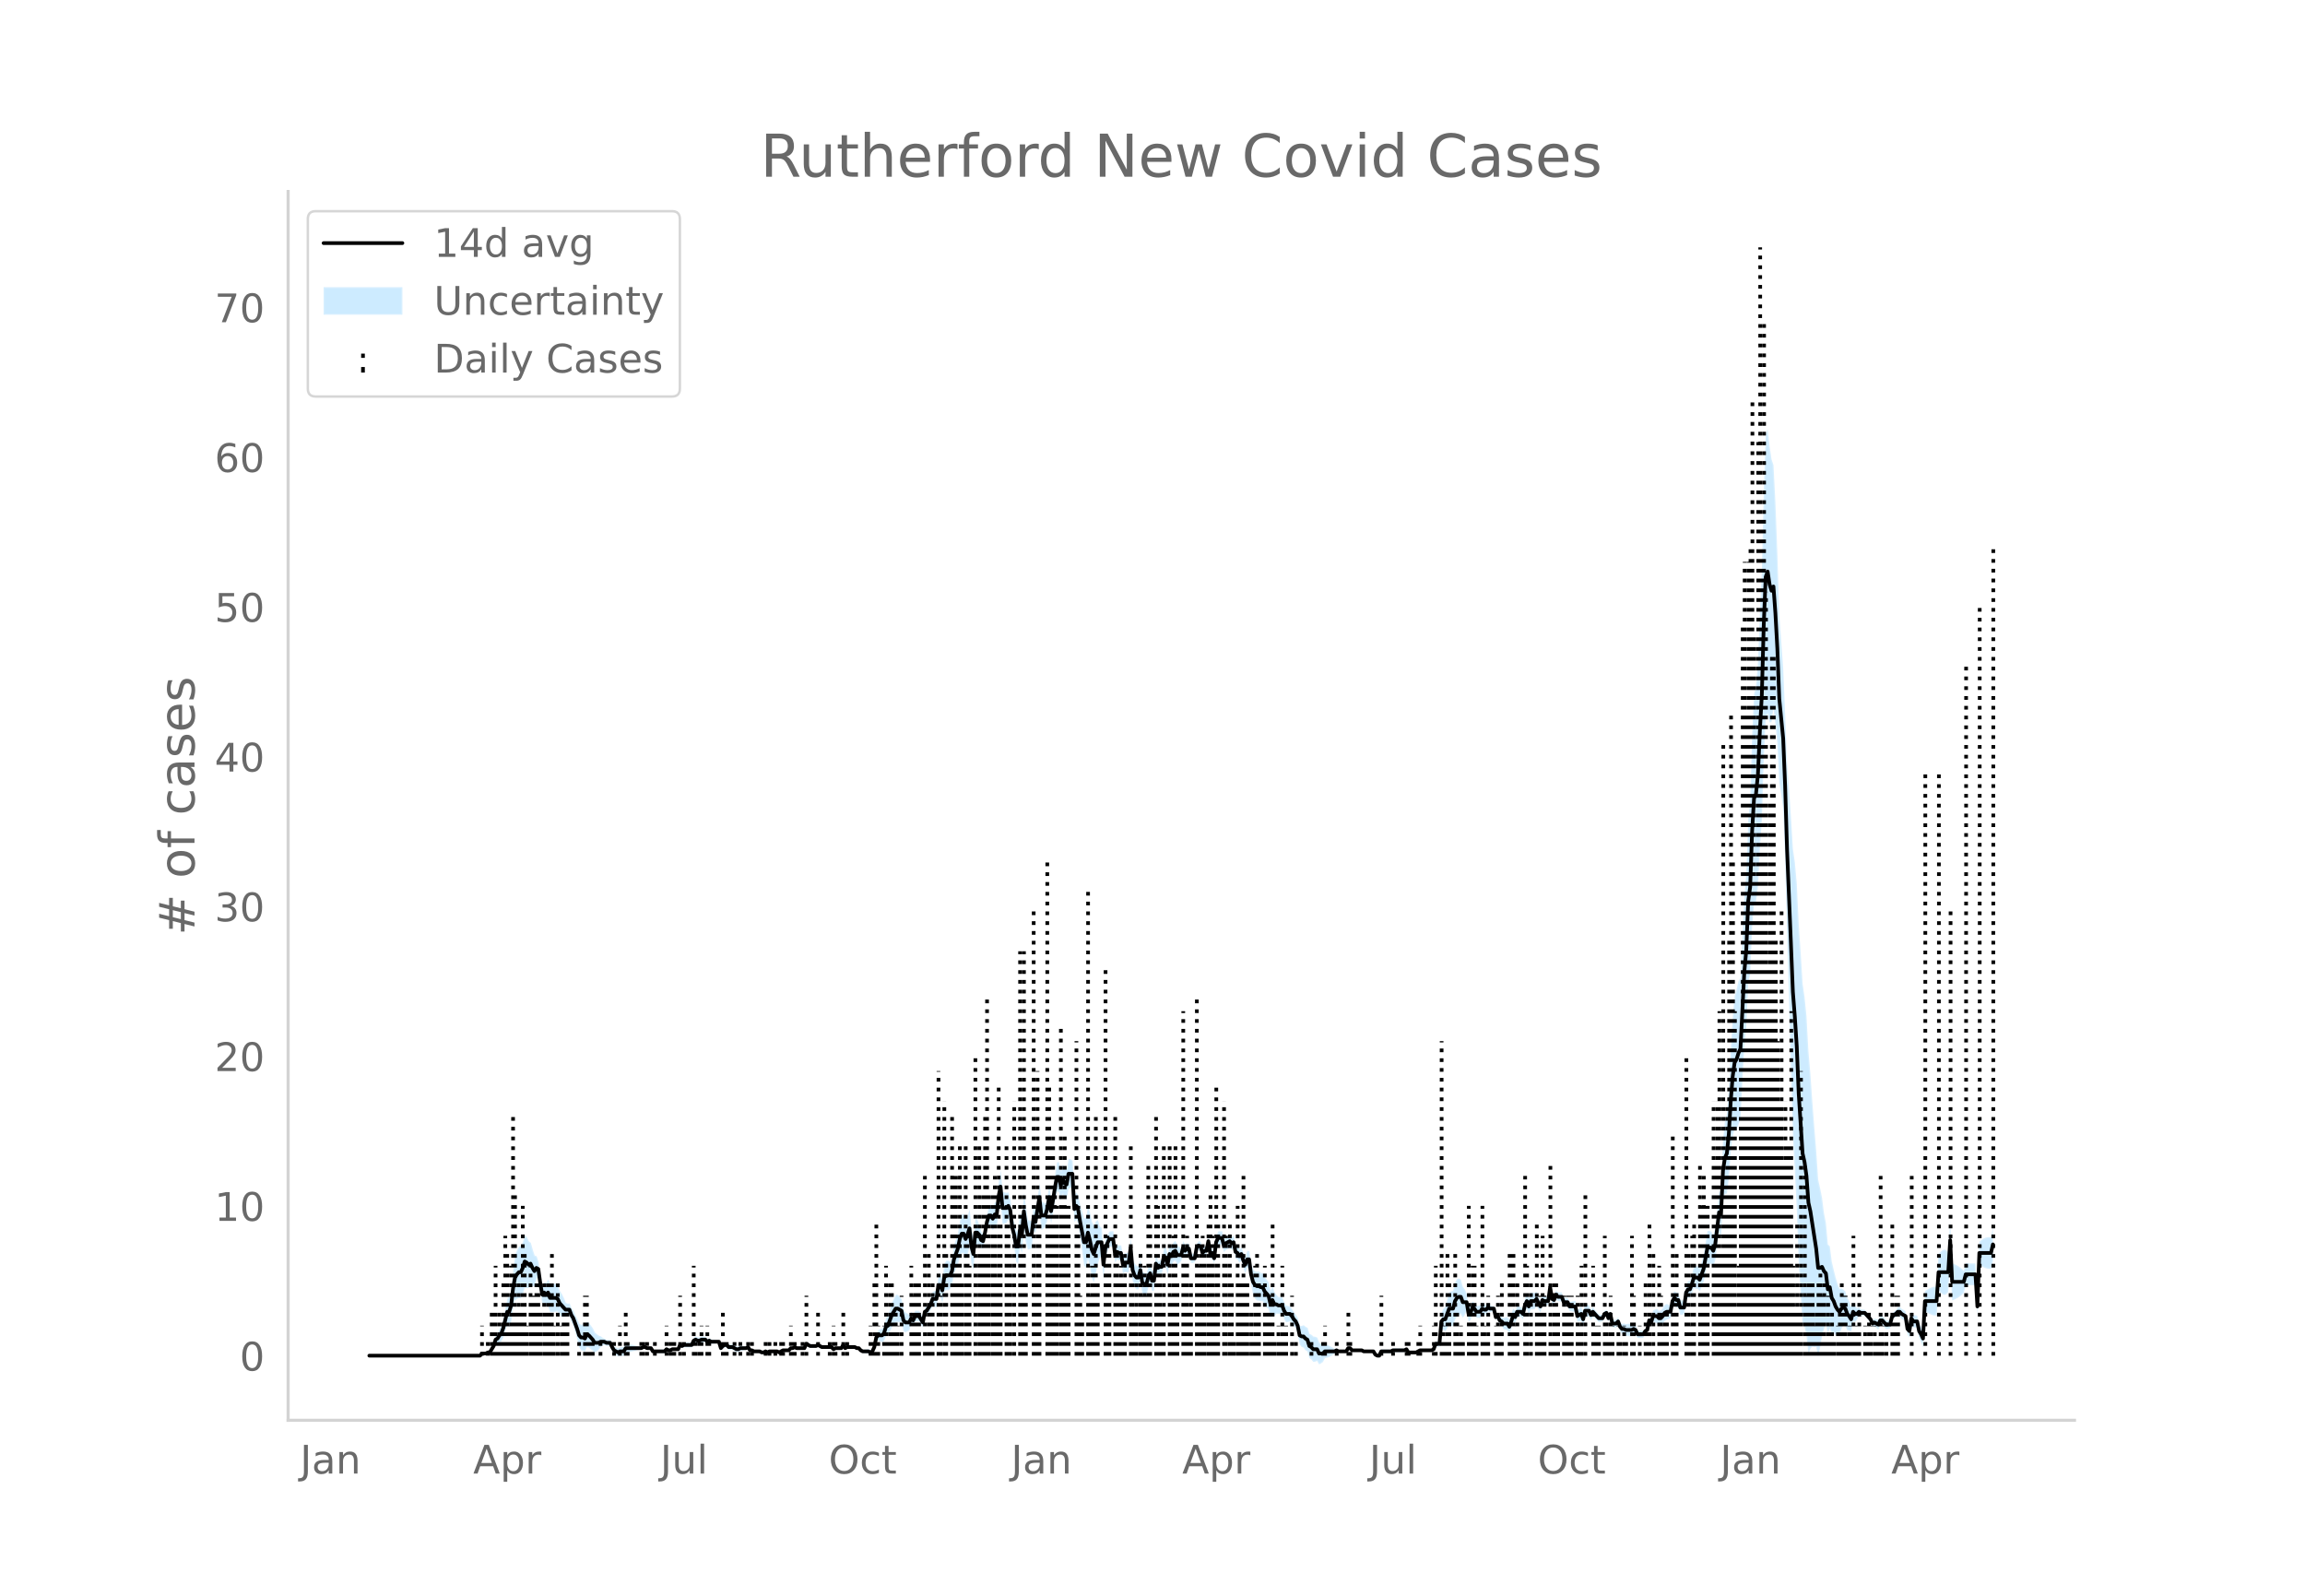 <svg height="864" viewBox="0 0 936 648" width="1248" xmlns="http://www.w3.org/2000/svg" xmlns:xlink="http://www.w3.org/1999/xlink"><defs><style>*{stroke-linecap:butt;stroke-linejoin:round}</style></defs><g id="figure_1"><path d="M0 648h936V0H0z" style="fill:#fff" id="patch_1"/><g id="axes_1"><path d="M117 576.72h725.4V77.76H117z" style="fill:none" id="patch_2"/><g id="PolyCollection_1"><defs><path d="M150.762-97.514H194.936l.788-.637.79.084.788.054.789-.334.789.065.788-1.05.79-.918.788-1.89.789.048.789-.81.789-.448.788-1.634.79-2.666.788-2.135.789.573.789-2.006.788-5.729.79-3.05.788-.497.789-.397.789.105.789-1.623.788-2.628.79.039.788.03.789-1.44.789.663.789.235.788-2.874.79-1.491.788 5.24.789 5.927.789-.17.788 1.517.79-.474.788 2.623.789.08.789-.08.789-.179.788.03.79 1.463.788.605.789.156.789-.256.788-.36.79.121.788 2.373.789 1.6.789 2.486.789 2.781.788 3.314.79 1.355.788.185.789.453.789-1.911.789.218.788.642.79.631.788.96.789-.645.789-.59.788-1.148.79-.597.788-.389.789.402.789.01.789-.01.788 1.904.79 1.385.788.502.789.553.789-.383.788.09.79.05.788-1.35.789-.103.789-.134.789-.174.788-.157.79-.205.788-.294.789-.036.789.009.789-.435.788-.09.79.348.788-.124.789-.241.789 1.544.788.125.79.085.788.06.789.044.789.027.789.015.788-.886.79.414.788-.075.789-.525.789-.04.788-.046.79-.053.788-1.439.789.534.789-.32.789.065.788.025.79-.013.788-.05.789-1.526.789-.284.789.445h.788l.79-.445.788-.077.789-.157.789.835.788-.514.79.37.788-.082.789-.103.789-.137.789-.205.788 3.11.79-.762.788-.39.789.029.789.925.788.01.79-.036.788.485.789.448.789.01.789-.5.788-.108.79-.164.788-.27.789-.44.789 1.36.789-.03.788.412.79.05.788.02.789-.006.789.492.788.055.79-.426.788.435.789-.48.789-.064.789-.087.788-.276.79-.035.788.406.789-.435.789-.386.788.036.79.03h.788l.789-.749.789.093.789-.34.788.466.79.016.788.003.789-.012.789-.026.789-1.619.788.459.79.424.788-.033.789-.06.789-.09.788-.417.79.413.788.435.789-.026.789-.03.789-.033.788-.039.79-.044.788.9.789-.446.789.014.788.005.79-.005.788-1.253.789 1.24.789-.464H347.178l.789.439h.789l.788.934.79.58.788.104.789.08.789.061.789.414.788-.411.79-1.738.788-3.226.789-.294.789.4.789.3.788-.552.79-2.06.788-.056.789-1.727.789-1.676.788-.916.79-1.04.788-.095.789.039.789-.053.789 3.568.788.55.79-.387.788-.48.789-2.25.789.663.788-1.964.79-.054.788-.002.789 1.27.789 1.176.789-4.503.788-.491.79-1.116.788-.865.789-1.626.789.309.789.137.788-4.711.79.497.788 2.33.789-4.613.789-.448.788.011.79-.49.788-1.773.789-4.462.789-1.8.789-1.766.788-3.143.79-1.605.788.06.789 2.236.789-1.771.788-3 .79 6.856.788 2.464.789-9.212.789-.89.789-.233.788 1.532.79-.015.788-3.672.789-3.881.789-1.895.789.533.788 1.527.79-1.376.788.697.789-7.08.789-3.444.788 8.694.79-.08.788-.246.789-1.488.789.69.789 6.654.788 3.659.79 6.087.788.951.789-6.808.789 2.415.788-9.521.79 5.222.788 2.864.789-.182.789-.303.789-7.291.788 1.12.79-5.154.788-3.625.789 7.437.789-.453.789-.677.788-2.538.79-4.545.788 5.648.789-4.137.789-4.94.788-3.827.79-.01.788 3.543.789-2.662.789 1.804.789.572.788-4.387.79-.306.788-.615.789 14.336.789-1.01.788 1.68.79 5.828.788 5.386.789 5.802.789.897.789-3.56.788 3.246.79 4.309.788 1.976.789-3.498.789-3.788.789-2.604.788-.631.79 8.742.788-8.208.789-2.534.789-2.014.788.055.79.051.788 6.381.789-1.33.789.49.789-.028.788 5.324.79-.64.788.124.789.027.789-6.308.788 9.587.79 2.638.788 1.025.789-.124.789-3.707.789 5.617.788.585.79.474.788-3.41.789-1.808.789 2.984.789-.131.788-6.99.79.36.788-.32.789.174.789-3.328.788.403.79 3.125.788-4.115.789.778.789-1.91.789-.391.788 1.673.79-.575.788-.933.789-2.834.789 1.099.788-1.07.79-.38.788 3.94.789.027.789-.371.789-4.219.788-.724.79.54.788 2.605.789-.9.789-.04.788-3.657.79 5.218.788-.422.789 2.291.789-6.304.789-1.494.788.09.79-.046.788 3.044.789-.846 1.578-.807v-.068l.788.8.79-.516.788 4.008.789.391.789 1.446.788-1.095.79 3.088.788 2.18.789-2.184.789-.134.789 6.846.788 3.906.79 1.898.788.732.789.084.789.218.788-.021.79 1.718.788.846.789.572.789 3.612.789-1.86.788 1.191.79-1.075.788.13.789-.088.789-.074.789 2.233.788 1.344.79-.105.788-.32.789.7.789 1.221.788.823.79 2.149.788 4.567.789.97.789.276.789 1.072.788.47.79 2.704.788.562.789 1 .789-.09.788-.325.79 1.432.788-.4.789-.566.789-1.512.789-.216.788-.265.79-.402.788-.419.789-.584.789-.607.789.281.788-.05.79-.064.788-.084.789-.055.789-1.206.788.029.79.867.788-.003.789-.006.789-.007.789-.01.788-.014.79.448h3.944l.788 1.414.789.547.789.124.789-1.755.788-.02.79-.022.788-.023.789-.026h.789l.789-.409.788.024.79.022.788.02.789.017.789-.054.788-.17.79-.73.788 1.357.789.043.789.036.789.03.788.027.79-.434.788-.435h4.733l.789-.434.789-1.753.788.217.79.128.788-7.138.789.244.789.71.789-1.41.788-1.416.79.456.788.213.789-2.755.789-1.186.788-.606.79-.476.788 1.493.789-1.054.789-1.755.789 4.469.788-.696.79-2.6.788.26.789 1.393.789.083.788.077.79-1.34.788.27.789-.304.789-1.314.789.251.788-.242.79-.349.788 3.708.789-.287.789 2.093.789.737.788 1.231.79.262.788.19.789 1.49.789-2.221.788-2.724.79.619.788-2.307.789-.146.789-.162.789.928.788-3.042.79-1.189.788 2.284.789-1.989.789.042.788-.094.79-1.259.788 1.353.789 1.13.789-2.867.789.333.788-.163.79-.242.788-5.356.789 4.721.789.435.788-2.207.79.888.788.009h.789l.789 2.208.789-.027.788-.172.79 1.94.788.157.789.133.789.114.789 3.965.788-.1.79-.24.788 2.346.789-3.652.789-.256.788-.36.79 1.657.788-1.51.789.606.789.815.789.83.788-.124.79-.233.788-1.743.789-.42.789 2.232.788-1.844.79 4.182.788.138.789.038.789-.831.789 2.29.788 1.082.79.172.788.628.789.128.789.075.789-.153.788-.806.79.293.788 1.274.789.063.789-.007.788-.078.79-1.731.788-.545.789-3.342.789 1.102.789-2.03.788.392.79.282.788.993.789.096.789-.765.788-1.297.79-.52.788-.237.789-.435.789-4.21.789-1.176.788 1.11.79.011.788 2.986.789-.08.789-.105.789-5.809.788-1.06.79.119.788-1.818.789-2.072.789.247.788.007.79 1.008.788-1.862.789-1.816.789-3.653.789-3.698.788.128.79-.357.788 1.23.789-2.532.789-5.935.788-5.214.79 1.636.788-14.73.789-2.67.789-.208.789-5.998.788-10.643.79-6.812.788-2.865.789.292.789-1.919.789-2.236.788-15.508.79-14.42.788-7.473.789-18.228.789-3.357.788-18.783.79-10.301.788-.182.789-6.158.789-15.173.789-11.761.788-24.938.79-16.276.788-2.052.789 3.48.789-.132.788-5.763.79 6.458.788 8.084.789 15.94.789 4.78.789 5.643.788 19.707.79 32.215.788 26.271.789 28.154.789 26.228.789 14.518.788 15.572.79 21.923.788 12.698.789 11.698.789 1.52.788 3.473.79 7.449.788-2.13.789-.835.789.185.789-.162.788 3.852.79-3.476.788-4.732.789-2.758.789-2.302.788 4.348.79-2.495.788 2.509.789-.712.789 1.14.789.074.788-.262.79-2.438.788-1.427.789.167.789 1.821.789.176.788.567.79-4.39.788.38.789-1.021.789-1.352.788.026.79-.147.788-.038.789.893.789.849.789.817.788 1.929.79-.245.788.64.789.626.789-1.797.788-.023.79.868.788.802.789-.093.789-.176.789-3.278.788-.869.79-.267.788-.557.789.201.789.938.788.415.79.322.788 5.54.789 1.241.789-5.236.789 1.239.788-.07.79-.076.788 4.267.789 1.683.789 2.168.789-14.652.788.464.79.44.788.389.789.338.789.12.788-.074.79-10.216.788.96.789.618.789.342.789-.305.788-.893.79-13.261.788 16.694.789-.303.789-.364.788-.436.79-.524.788-.64.789-.8.789-3.05.789-.01.788-.012.79-.012.788-.013.789-.014.789 12.013.789-20.613.788.743.79.52.788.356.789.218.789.094.788-.024.79-3.157v-13.468l-.79 3.793-.788-.024-.79.094-.788.218-.789.355-.789.52-.788.744-.79 22.828-.788-14.052-.789-.014-.789-.013-.789-.012-.788-.011-.79-.01-.788 3.031-.789-.801-.789-.639-.789-.524-.788-.436-.79-.364-.788-.303-.789-17.19-.789 12.804-.788-.894-.79-.304-.788.342-.789.617-.789.96-.789 13.243-.788-.075-.79.12-.788.339-.789.388-.789.44-.788.465-.79 15.757-.788-1.308-.789-.924-.789-3.552-.789-.076-.788-.07-.79-1.367-.788 5.189-.789-.496-.789-4.886-.789-.546-.788-.455-.79-.8-.788.202-.789 1.18-.789.602-.788.869-.79 2.804-.788-.177-.789-.093-.789-.936-.789-.868-.788-.023-.79 1.678-.788-.243-.789-.23-.789.625-.788-1.547-.79-.92-.788-.888-.789-.846-.789-.038-.789-.146-.788-.843-.79.386-.788-1.02-.789-1.358-.789 1.69-.788-2.039-.79-1.562-.788-2.523-.789-.701-.789-.559-.789.17-.788-2-.79-2.533-.788-3.204-.789-3.318-.789-6.18-.789-.757-.788-8.685-.79-4.039-.788-6.234-.789-3.863-.789-3.475-.788-11.787-.79-9.719-.788-10.24-.789-11.261-.789-9.081-.789-14.272-.788-7.822-.79-5.43-.788-12.629-.789-11.629-.789-16.305-.788-8.754-.79-5.465-.788-12.868-.789-11.812-.789-10.219-.789-19.914-.788-18.521-.79-10.865-.788-10.859-.789-24.894-.789-20.586-.789-15.262-.788-2.288-.79-5.346-.788-6.945-.789 2.292-.789 22.82-.788 32.405-.79 16.91-.788 20.448-.789 9.48-.789 3.294-.789 16.632-.788 26.395-.79 7.938-.788 21.737-.789 9.904-.789 16.857-.788 15.769-.79 1.24-.788 3.293-.789 2.899-.789 8.43-.789 13.17-.788 16.29-.79 9.641-.788 3.268-.789 7.755-.789 20.892-.789-.102-.788 7.818-.79 7.097-.788 2.68-.789-1.375-.789-.357-.788.128-.79 4.99-.788 5.035-.789 2.528-.789 2.483-.789-.73-.788.007-.79.247-.788 3.14-.789 2.527-.789.12-.788 1.545-.79 6.354-.788-.105-.789-.08-.789-3.096-.789.011-.788-.627-.79 1.43-.788 4.48-.789-.436-.789-.238-.789.35-.788 1.31-.79.971-.788.097-.789-.745-.789.282-.788.392-.79 3.183-.788-.635-.789 4.477-.789.324-.789.875-.788-.078-.79-.007-.788.063-.789-2.201-.789-.576-.788.063-.79-.153-.788.074-.789.129-.789-.242-.789.173-.788-.655-.79-2.055-.788.906-.789.039-.789.138-.789-3.637-.788 1.63-.79-2.112-.788.45-.789 1.732-.789-.234-.788-.123-.79-.908-.788-.923-.789-1.13-.789 1.095-.789-1.817-.788-.362-.79-.255-.788 3.298-.789-1.997-.789.628-.788.77-.79-3.855-.788.114-.789.133-.789.157-.789-1.536-.788-.171-.79-.028-.788-2.135h-.789l-.789.009-.789-.85-.788 2.137-.79-.434-.788-4.836-.789 5.938-.789-.242-.788-.162-.79-.536-.788 2.346-.789-1.477-.789-2.122-.789.478-.788-.094-.79.042-.788 2.356-.789-2.06-.789 2.286-.788 3.908-.79-.809-.788-.162-.789-.147-.789 2.038-.789-1.12-.788 2.49-.79 2.123-.788-1.117-.789.19-.789.263-.788-.507-.79-.132-.788-1.382-.789.582-.789-3.243-.789-.349-.788-.242-.79-.618-.788.424-.789-.304-.789-.6-.789 1.268-.788.077-.79.083-.788-1.213-.789-.61-.789 1.744-.788.174-.79-5.089-.788-1.754-.789-1.055-.789-2.85-.789-.476-.788.262-.79 1.421-.788 3.326-.789.213-.789.456-.788 2.928-.79 2.934-.788.71-.789 1.983-.789 11.106-.789.128-.788.218-.79 2.59-.788.435H576.725l-.789.434-.789.434-.788.027-.79.03-.788.037-.789.042-.789-1.25-.789.14-.788-.17-.79-.054-.788.018-.789.02-.789.021-.788.024-.79.46h-.788l-.789-.026-.789-.024-.789-.021-.788-.02-.79 1.72-.788.124-.789-.322-.789-1.192H553.85l-.789-.421-.788-.013-.79-.01-.788-.008-.789-.006-.789-.003-.789-.87-.788.028-.79 1.401-.788-.055-.789-.084-.789-.064-.788-.05-.79-.587-.788.261-.789-.584-.789-.42-.789-.401-.788-.265-.79-.216-.788.226-.789-.566-.789-.4-.789-2.043-.788-.326-.79-.09-.788-.738-.789-.306-.789-2.509-.788-.4-.79-.664-.788.275-.789.101-.789-3.252-.789-1.326-.788-.915-.79-1.384-.788-1.039-.789-.32-.789-.104-.788-1.263-.79-2.111-.788-.074-.789-.088-.789-.739-.789-1.075-.788-2.284-.79 1.615-.788-3.338-.789-1.166-.789-.892-.789-1.757-.788-.02-.79-.652-.788.085-.789-.137-.789-.71-.788-2.175-.79-5.317-.788-.134-.789 2.16-.789-1.296-.789-2.124-.788.642-.79-1.16-.788-.478-.789-3.811-.789.352-.788-.938v-.067l-1.578.931-.789.892-.789-3.038-.789-.047-.788.09-.79 1.982-.788 6.728-.789-2.053-.789.446-.789-5.207-.788 4.162-.79-.04-.788.838-.789-2.608-.789-.329-.788 1.014-.79 4.47-.788-.372-.789.028-.789-3.881-.789-.379-.788.667-.79-1.507-.788 3.248-.789-.933-.789-.575-.788-1.803-.79.477-.788 1.566-.789-.96-.789 4.574-.789-2.957-.788.403-.79 4.491-.788.174-.789.55-.789-3.116-.788 6.911-.79-.13-.788-3.098-.789 1.667-.789 2.671-.789-.394-.788-.284-.79-4.81-.788 2.376-.789-.125-.789-.712-.789-1.706-.788-8.658-.79 5.855-.788.028-.789.123-.789 1.098-.788-4.233-.79-.028-.788-.378-.789 1.275-.789-6.651-.789.051-.788.055-.79 1.461-.788.942-.789 5.693-.789-9.503-.788-.632-.79-2.604-.788.557-.789 1.714-.789-1.498-.789-3.511-.788-2.836-.79 4.26-.788.896-.789-2.885-.789-2.434-.789-3.729-.788-1.795-.79 1.597-.788-14.336-.789-.615-.789-.306-.788 4.302-.79-.297-.788-1.671-.789 2.551-.789-3.408-.789-.01-.788 4.861-.79 5.486-.788 4.551-.789-5.647-.789 5.012-.788 2.675-.79-.676-.788-.453-.789-7.334-.789 5.933-.789 5.27-.788-2.354-.79 6.61-.788-.303-.789-.182-.789-4.955-.789-6.073-.788 9.593-.79-1.929-.788 7.093-.789.952-.789-3.47-.788-2.424-.79-7.247-.788-2.785-.789.25-.789-.247-.789-.08-.788-8.682-.79 4.376-.788 8.559-.789-.173-.789 2.1-.788-1.08-.79.533-.788 3.319-.789 4.807-.789 3.278-.789-.883-.788-2.812-.79-1.97-.788-.891-.789 8.163-.789-3.617-.789-7.914-.788 2.213-.79 1.705-.788-2.108-.789.06-.789 2.739-.788 4.676-.79 2.578-.788 2.544-.789 5.095-.789 1.702-.789-.49-.788.01-.79 1.29-.788 5.814-.789-2.015-.789.497-.788 6.584-.79.137-.788.31-.789 2.717-.789 1.742-.789 1.49-.788.378-.79 4.185-.788-1.431-.789-1.336-.789-.002-.789-.054-.788 1.51-.79-1.074-.788 1.227-.789-.48-.789-.388-.788-1.187-.79-4.252-.788-.921-.789-.83-.789-.095-.789 1.566-.788 1.69-.79 2.668-.788 2.618-.789.812-.789 3.153-.788 1.186-.79.3-.788.4-.789 1.443-.789 4.593-.789 1.738-.788.458-.79-.456-.788.062-.789.08-.789.104-.789-.29-.788-.803h-.79l-.788-.43h-3.156l-.788.406-.789-1.367-.789 1.353-.789-.005-.788.005-.79.014-.788.424-.789-.839-.789-.044-.788-.038-.79-.033-.788-.03-.789-.026-.789-.435-.789-.455-.788.453-.79-.092-.788-.059-.789-.033-.789-.445-.788-.41-.79 1.857-.788-.027-.789-.011-.789.002-.789.016-.788-.402-.79.528-.788.093-.789.99h-.789l-.789.029-.788.037-.79.482-.788.434-.789-.463-.789-.035-.788-.276-.79-.088-.788-.063-.789.389-.789-.434-.789.442-.788.056-.79-.377-.788-.007-.789.02-.789.05-.788-.456-.79-.03-.788-1.246-.789.43-.789-.271-.789-.165-.788-.107-.79.368-.788.01-.789-.42-.789-.384-.789-.036-.788.01-.79-.813-.788.028-.789.48-.789.975-.788-2.103-.79-.205-.788-.136-.789-.104-.789-.08-.789-.5-.788.354-.79-.902-.788-.157-.789-.077-.789.424h-.788l-.79-.424-.788.585-.789 1.95-.789-.051-.789-.013-.788.025-.79.065-.788.55-.789-.336-.789 2.036-.789-.053-.788-.046-.79-.04-.788.344-.789-.075-.789-.454-.788.851-.79.015-.788.027-.789.043-.789.061-.789.085-.788.125-.79-1.063-.788-.24-.789-.125-.789-.52-.788-.09-.79.434-.788.009-.789-.036-.789-.294-.789-.205-.788-.158-.79-.173-.788-.134-.789-.104-.789 1.256-.789.05-.788.09-.79.486-.788-.315-.789-.367-.789-1.221-.788-1.572-.79-.01-.788.01-.789-.467-.789-.388-.789-.597-.788-.28-.79-.59-.788-.645-.789-1.647-.789-1.106-.788-1.095-.79-.65-.788 1.564-.789-.417-.789.186-.789-.383-.788-1.9-.79-1.562-.788-1.859-.789-1.005-.789-1.972-.789.122-.788-.361-.79-1.994-.788-1.58-.789-1.134-.789-2.013-.788-.838-.79-.178-.788-.08-.789.079-.789-1.721-.789 1.264-.788-.221-.79 1.568-.788-3.63-.789-6.054-.789-2.361-.788-.267-.79-2.372-.788-2.811-.789-.572-.789-1.707-.789-.83-.788 2.585-.79 1.851-.788.105-.789 1.342-.789 2.108-.789 5.639-.788 8.172-.79 3.207-.788.572-.789 3.948-.789 4.284-.788 2.71-.79 1.29-.788 1.796-.789.917-.789 3.323-.789 1.688-.788 1.557-.79.065-.788.534-.789.055-.789.083-.788 1.101h-44.174z" id="m73f7b2a974" style="stroke:#fff;stroke-opacity:.2"/></defs><g clip-path="url(#p41d8015bcb)"><use style="fill:#089fff;fill-opacity:.2;stroke:#fff;stroke-opacity:.2" xlink:href="#m73f7b2a974" y="648"/></g></g><g id="LineCollection_1"><path clip-path="url(#p41d8015bcb)" d="M195.724 550.486v-12.163M198.09 550.486v-6.082M199.668 550.486v-18.245M200.457 550.486v-18.245M201.246 550.486v-36.49M202.035 550.486v-6.082M202.824 550.486v-18.245M203.613 550.486v-12.163M204.401 550.486v-30.408M205.19 550.486v-48.654M205.979 550.486v-42.572M206.768 550.486v-12.163M207.557 550.486v-36.49M208.345 550.486V453.18M209.134 550.486v-66.899M209.923 550.486v-18.245M210.712 550.486v-30.408M211.5 550.486v-18.245M212.29 550.486V489.67M213.078 550.486v-42.572M213.867 550.486v-12.163M215.445 550.486v-36.49M216.234 550.486V526.16M217.023 550.486V526.16M217.811 550.486v-30.408M218.6 550.486v-30.408M219.389 550.486v-18.245M220.967 550.486v-30.408M221.755 550.486v-18.245M222.544 550.486v-30.408M223.333 550.486v-30.408M224.122 550.486v-42.572M224.91 550.486v-12.163M226.488 550.486v-30.408M228.066 550.486v-12.163M228.855 550.486v-18.245M229.644 550.486v-18.245M230.432 550.486v-18.245M235.165 550.486v-6.082M237.532 550.486V526.16M238.32 550.486V526.16M239.11 550.486v-6.082M239.898 550.486v-6.082M240.687 550.486v-6.082M243.842 550.486v-6.082M249.364 550.486v-6.082M251.73 550.486v-12.163M254.097 550.486v-18.245M254.886 550.486v-6.082M260.408 550.486v-6.082M261.197 550.486v-6.082M262.774 550.486v-6.082M265.93 550.486v-6.082M270.662 550.486v-12.163M272.24 550.486v-6.082M273.029 550.486v-6.082M273.818 550.486v-6.082M276.184 550.486V526.16M277.762 550.486v-6.082M281.706 550.486v-36.49M282.495 550.486v-6.082M284.072 550.486v-6.082M284.861 550.486v-12.163M287.228 550.486v-12.163M288.016 550.486v-6.082M293.538 550.486v-18.245M294.327 550.486v-6.082M295.116 550.486v-6.082M298.271 550.486v-6.082M300.638 550.486v-6.082M303.793 550.486v-6.082M305.37 550.486v-6.082M310.892 550.486v-6.082M312.47 550.486v-6.082M314.836 550.486v-6.082M317.203 550.486v-6.082M317.992 550.486v-6.082M321.147 550.486v-12.163M321.936 550.486v-6.082M322.725 550.486v-6.082M325.88 550.486v-6.082M327.458 550.486V526.16M332.19 550.486v-18.245M336.923 550.486v-6.082M338.501 550.486v-12.163M339.29 550.486v-6.082M342.445 550.486v-18.245M344.023 550.486v-6.082M353.489 550.486v-12.163M354.277 550.486v-6.082M355.066 550.486v-30.408M355.855 550.486v-54.735M356.644 550.486v-12.163M359.01 550.486v-12.163M359.8 550.486v-36.49M360.588 550.486v-6.082M361.377 550.486v-30.408M362.166 550.486v-30.408M362.954 550.486v-18.245M363.743 550.486v-18.245M364.532 550.486v-12.163M366.11 550.486V526.16M370.054 550.486v-36.49M370.843 550.486V526.16M371.631 550.486v-30.408M372.42 550.486v-30.408M373.21 550.486v-30.408M375.576 550.486v-72.98M376.364 550.486v-6.082M377.153 550.486v-42.572M377.942 550.486v-18.245M378.73 550.486v-30.408M381.097 550.486V434.934M381.886 550.486V526.16M383.464 550.486V447.097M384.253 550.486v-42.572M386.62 550.486V453.18M387.408 550.486v-72.98M388.197 550.486v-72.98M388.986 550.486v-48.654M389.774 550.486v-85.144M390.563 550.486v-30.408M392.14 550.486v-85.144M392.93 550.486v-48.654M393.718 550.486v-36.49M396.085 550.486V428.852M397.663 550.486v-85.144M398.451 550.486v-42.572M399.24 550.486v-66.899M400.03 550.486V453.18M400.818 550.486v-145.96M401.607 550.486v-66.899M403.184 550.486v-66.899M403.973 550.486v-72.98M404.762 550.486v-30.408M405.55 550.486v-109.47M406.34 550.486v-54.735M408.706 550.486v-85.144M409.495 550.486v-54.735M410.284 550.486v-42.572M411.861 550.486V447.097M414.228 550.486V386.28M415.017 550.486v-42.572M415.805 550.486V386.28M416.594 550.486v-30.408M419.75 550.486V368.035M420.538 550.486v-30.408M421.327 550.486V434.934M422.116 550.486v-66.899M425.271 550.486V349.79M426.06 550.486v-109.47M426.849 550.486v-85.144M427.638 550.486v-91.225M428.427 550.486v-72.98M429.215 550.486V489.67M430.793 550.486V416.69M431.582 550.486v-66.899M432.37 550.486v-91.225M433.16 550.486V489.67M433.948 550.486V489.67M437.104 550.486V422.77M437.892 550.486V489.67M438.681 550.486V526.16M439.47 550.486v-18.245M441.837 550.486V361.953M442.625 550.486V526.16M443.414 550.486v-36.49M444.203 550.486v-36.49M444.992 550.486V453.18M445.78 550.486v-30.408M448.936 550.486V392.362M449.725 550.486v-48.654M450.514 550.486v-42.572M452.88 550.486V453.18M453.669 550.486v-42.572M454.458 550.486v-30.408M455.247 550.486v-36.49M456.035 550.486v-30.408M456.824 550.486v-42.572M459.19 550.486v-85.144M459.98 550.486v-30.408M460.768 550.486v-18.245M461.557 550.486v-30.408M463.135 550.486v-42.572M463.924 550.486V526.16M464.712 550.486v-36.49M465.501 550.486V526.16M466.29 550.486v-79.062M467.079 550.486v-54.735M469.445 550.486V453.18M470.234 550.486V489.67M471.023 550.486v-36.49M471.812 550.486v-18.245M472.6 550.486v-85.144M474.967 550.486v-85.144M475.756 550.486V526.16M476.545 550.486v-48.654M477.334 550.486v-85.144M478.122 550.486v-30.408M480.489 550.486v-139.88M481.278 550.486v-42.572M482.066 550.486v-48.654M482.855 550.486v-18.245M483.644 550.486v-30.408M486.01 550.486v-145.96M486.8 550.486v-36.49M487.588 550.486v-42.572M488.377 550.486v-48.654M489.166 550.486v-42.572M490.743 550.486v-54.735M491.532 550.486v-66.899M492.321 550.486v-48.654M493.11 550.486v-18.245M493.899 550.486v-109.47M494.688 550.486v-54.735M497.054 550.486V447.097M497.843 550.486v-48.654M499.42 550.486v-54.735M499.42 550.486v-48.654M500.21 550.486v-30.408M500.998 550.486v-6.082M502.576 550.486V489.67M503.365 550.486v-30.408M504.153 550.486v-30.408M504.942 550.486v-72.98M505.731 550.486v-30.408M506.52 550.486v-30.408M508.098 550.486v-18.245M508.886 550.486v-6.082M509.675 550.486v-36.49M510.464 550.486v-42.572M511.253 550.486v-30.408M513.62 550.486v-36.49M514.408 550.486v-18.245M515.197 550.486v-18.245M515.986 550.486V526.16M516.775 550.486v-54.735M517.563 550.486v-6.082M519.141 550.486v-12.163M519.93 550.486v-6.082M520.719 550.486v-36.49M521.508 550.486v-12.163M522.296 550.486v-12.163M524.663 550.486V526.16M526.24 550.486v-6.082M532.551 550.486v-6.082M537.284 550.486v-6.082M538.073 550.486v-12.163M542.806 550.486v-6.082M547.539 550.486v-18.245M548.327 550.486v-6.082M560.949 550.486V526.16M565.682 550.486v-6.082M571.203 550.486v-6.082M571.992 550.486v-6.082M575.936 550.486v-6.082M576.725 550.486v-12.163M582.247 550.486v-12.163M583.036 550.486v-36.49M585.402 550.486V422.77M586.19 550.486v-12.163M586.98 550.486v-6.082M587.769 550.486v-42.572M588.557 550.486v-30.408M590.924 550.486v-42.572M591.713 550.486v-18.245M592.501 550.486v-6.082M593.29 550.486v-12.163M594.08 550.486v-6.082M596.446 550.486V489.67M597.234 550.486v-18.245M598.023 550.486v-36.49M598.812 550.486v-36.49M599.6 550.486v-12.163M601.967 550.486V489.67M602.756 550.486v-12.163M603.545 550.486v-6.082M604.334 550.486V526.16M607.489 550.486v-12.163M608.278 550.486V526.16M609.067 550.486v-12.163M609.856 550.486v-30.408M613.01 550.486v-42.572M613.8 550.486v-42.572M614.588 550.486v-42.572M615.377 550.486v-12.163M616.166 550.486v-30.408M619.321 550.486v-72.98M620.11 550.486v-36.49M621.688 550.486v-30.408M624.054 550.486v-54.735M624.843 550.486v-18.245M625.632 550.486V526.16M626.42 550.486v-48.654M627.21 550.486V526.16M629.576 550.486v-79.062M630.365 550.486v-6.082M631.154 550.486v-30.408M631.942 550.486v-30.408M632.731 550.486v-18.245M635.098 550.486V526.16M635.887 550.486v-18.245M636.675 550.486V526.16M637.464 550.486V526.16M638.253 550.486V526.16M640.62 550.486V526.16M641.408 550.486v-12.163M642.197 550.486v-36.49M643.775 550.486v-66.899M646.93 550.486v-36.49M647.719 550.486v-12.163M648.508 550.486v-12.163M649.297 550.486v-12.163M651.663 550.486v-48.654M652.452 550.486v-18.245M653.24 550.486v-6.082M654.03 550.486V526.16M654.818 550.486v-12.163M657.185 550.486v-12.163M657.974 550.486v-6.082M659.551 550.486v-12.163M660.34 550.486v-6.082M662.707 550.486v-48.654M663.495 550.486V526.16M665.862 550.486v-12.163M668.228 550.486v-30.408M669.017 550.486v-12.163M669.806 550.486v-54.735M671.384 550.486v-42.572M673.75 550.486v-36.49M674.539 550.486V526.16M675.328 550.486v-12.163M676.116 550.486v-18.245M676.905 550.486v-18.245M679.272 550.486v-91.225M680.06 550.486v-30.408M680.85 550.486v-42.572M684.794 550.486V428.852M685.582 550.486v-42.572M686.371 550.486v-12.163M687.16 550.486v-48.654M687.949 550.486v-54.735M690.315 550.486v-79.062M691.104 550.486V489.67M691.893 550.486v-72.98M692.682 550.486V489.67M693.47 550.486V489.67M695.837 550.486V447.097M696.626 550.486v-79.062M697.415 550.486V447.097M698.203 550.486v-139.88M698.992 550.486v-42.572M699.781 550.486v-249.35M700.57 550.486v-72.98M701.359 550.486V447.097M702.148 550.486V380.198M702.936 550.486V288.973M703.725 550.486V349.79M704.514 550.486v-139.88M705.303 550.486v-18.245M706.092 550.486v-36.49M706.88 550.486V422.77M707.67 550.486V252.483M708.458 550.486v-322.33M709.247 550.486V288.973M710.036 550.486v-322.33M710.825 550.486V222.074M711.613 550.486V161.257M712.402 550.486V258.564M713.191 550.486V355.872M713.98 550.486V179.502M714.769 550.486V100.44M715.558 550.486V209.911M716.346 550.486V130.85M717.135 550.486V240.32M717.924 550.486V392.362M718.713 550.486V325.463M719.502 550.486v-285.84M720.29 550.486v-285.84M721.08 550.486V380.198M721.868 550.486V422.77M722.657 550.486V447.097M723.446 550.486V368.035M724.235 550.486v-79.062M725.023 550.486V447.097M725.812 550.486v-85.144M726.601 550.486v-85.144M727.39 550.486v-139.88M728.179 550.486v-36.49M728.968 550.486v-18.245M729.756 550.486v-54.735M730.545 550.486v-18.245M731.334 550.486V434.934M732.912 550.486v-79.062M733.7 550.486V526.16M734.49 550.486v-30.408M735.278 550.486v-30.408M736.067 550.486v-30.408M736.856 550.486v-12.163M737.645 550.486v-18.245M738.433 550.486v-30.408M739.222 550.486v-36.49M740.011 550.486V526.16M740.8 550.486v-30.408M741.589 550.486v-6.082M742.377 550.486V526.16M743.166 550.486v-12.163M743.955 550.486v-18.245M744.744 550.486v-6.082M746.322 550.486v-12.163M747.11 550.486v-18.245M747.9 550.486v-30.408M748.688 550.486V526.16M749.477 550.486V526.16M750.266 550.486v-6.082M751.055 550.486v-12.163M751.843 550.486v-12.163M752.632 550.486v-48.654M753.421 550.486v-12.163M754.21 550.486v-12.163M754.999 550.486v-30.408M757.365 550.486v-12.163M758.154 550.486v-6.082M758.943 550.486v-18.245M759.732 550.486v-12.163M761.31 550.486v-12.163M762.098 550.486v-6.082M762.887 550.486v-6.082M763.676 550.486v-72.98M764.464 550.486v-12.163M766.042 550.486v-18.245M768.409 550.486v-54.735M769.197 550.486v-18.245M769.986 550.486V526.16M770.775 550.486V526.16M776.297 550.486v-72.98M781.819 550.486V313.3M787.34 550.486V313.3M792.073 550.486V368.035M798.384 550.486V270.728M803.906 550.486V246.401M809.427 550.486V222.074" style="fill:none;stroke:#000;stroke-dasharray:1.5,2.475;stroke-dashoffset:0;stroke-width:1.5"/></g><path clip-path="url(#p41d8015bcb)" d="M149.973 550.486h44.963l.788-.869h1.578l.789-.434h.789l1.577-2.607.79-2.606.788-.434.789-1.304.789-.868.788-2.173 1.578-6.516h.789l.789-2.606.788-6.95.79-4.345.788-1.303.789-.869h.789l.789-1.737.788-2.607.79.435.788.868.789-.434.789 1.738.789 1.303.788-1.303.79.434.788 5.647.789 4.779.789-.869.788.869.79-.869.788 2.172h2.367l.788.434.79 1.738 2.366 2.607h1.577l.79 2.172.788 1.303 1.578 4.344.788 2.606.79.87h.788l.789.434.789-1.738.789.434 1.577 1.738.789 1.303h1.578l.788-.434h1.578l.789.434h1.578l.788 1.738.79 1.303 1.577.869.789-.435h1.577l.79-1.303h6.31l.789-.434h.788l.79.434h1.577l.789 1.303h4.733l.788-.868.79.434h.788l.789-.434h2.366l.79-1.738.788.434.789-.434h3.155l.789-1.738.789-.434.789.434h.788l.79-.434h1.577l.789.869.788-.435.79.435h3.155l.788 2.606.79-.869.788-.434h.789l.789.869h1.577l1.578.869h.789l.789-.435h2.366l.789-.434.789 1.303h.789l.788.434h2.367l.789.435h.788l.79-.435.788.435.789-.435h3.155l.789.435 1.578-.869h2.366l.789-.869h.789l.789-.434.788.434h3.156l.789-1.737 1.577.868h2.367l.788-.434 1.578.869h3.944l.789.869.789-.435h2.366l.79-1.303.788 1.303.789-.434h3.155l.789.434h.789l.788.87.79.433h2.366l.789.435.788-.435.79-1.737.788-3.91.789-.869h1.578l.788-.868.79-2.607.788-.434 1.578-4.344 1.577-2.607h.79l1.577.869.789 3.91.788.868h1.578l.789-1.737.789.869.788-1.738h1.578l1.578 2.606.789-4.344.788-.434 1.578-2.606.789-2.173h1.578l.788-5.647h.79l.788 2.172.789-5.213.789-.868h1.577l.79-1.738.788-4.779 1.578-4.344.788-3.91.79-2.171h.788l.789 2.172.789-1.738.788-2.606.79 7.385.788 3.04.789-8.688h.789l.789.87.788 2.171.79.434.788-3.475.789-4.344.789-2.606h.789l.788 1.303.79-1.738.788.435.789-7.82.789-3.91.788 8.689h1.578l.789-.869.789 1.738.789 6.95.788 3.041.79 4.779h.788l.789-6.951.789 2.172.788-9.557.79 5.647.788 3.91h1.578l.789-6.95.788 1.737 1.578-9.991.789 7.385h1.578l.788-2.607.79-4.778.788 5.647.789-4.344.789-5.213.788-4.344h.79l.788 3.475.789-2.606.789 1.737.789.435.788-4.344h1.578l.789 14.335.789-1.303.788 1.738.79 4.778 1.577 8.254h.789l.789-3.91.788 3.041.79 3.91.788 1.737.789-2.606.789-2.172h1.577l.79 9.122.788-6.95 1.578-3.475h1.577l.79 6.516.788-1.303.789.434h.789l.788 4.778.79-.868h1.577l.789-6.082.788 9.122.79 2.173.788.868h.789l.789-3.04.789 5.212 1.577.87.789-3.042.789-1.737.789 3.04h.789l.788-6.95.79 1.738.788-.435h.789l.789-3.91h.788l.79 3.041.788-4.344.789.87.789-1.738.789-.435.788 1.738h1.578l.789-3.041.789 1.303.788-.869h.79l.788 3.91h1.578l.789-4.344.788-.869.79.435.788 2.606.789-.869h.789l.788-3.91.79 5.213.788-.434.789 2.172.789-6.516.789-1.738h1.577l.79 3.041.788-.869 1.578-.869.788.87.79-.435.788 3.91.789.434.789 1.303.788-.869.79 2.607.788 1.737.789-2.172h.789l.789 6.082.788 3.041.79 1.303.788.435h.789l.789.434h.788l.79 1.738 1.577 1.737.789 3.476.789-1.738.788 1.738h.79l.788.434h1.578l.789 2.172.788 1.303h1.578l.789.869.789 1.303.788.87.79 1.737.788 3.91.789.434h.789l.789.869.788.434.79 2.606.788.435.789.869h1.577l.79 1.737h1.577l.789-.869h3.944l.789-.434.789.434h3.155l.789-1.303h.788l.79.87h3.943l.79.433h3.943l.79 1.304.788.434h.789l.789-1.738h3.944l.789-.434h4.732l.79-.434.788 1.303h3.155l1.578-.869h4.733l.789-.434.789-2.172h1.577l.789-9.123.789-.869h.789l1.577-4.344h1.578l.789-3.04.789-1.304.788-.434h.79l.788 2.172h1.578l.789 4.778.788-.434.79-2.172.788.434.789 1.303h1.577l.79-1.303.788.435h.789l.789-.87.789.435h1.577l.789 3.475.789-.434.789 1.738.789.434.788.869h1.578l.789 1.303.789-2.172.788-2.606.79.868.788-2.172h1.578l.789.87.788-3.476.79-1.738.788 2.172.789-2.172h1.577l.79-.869.788 1.738.789 1.303.789-2.606.789.434h1.577l.789-5.647.789 4.778.789.435.788-2.172.79.869h1.577l.789 2.172h1.577l.79 1.737h2.366l.789 3.91 1.577-.869.789 2.172.789-3.475h1.577l.79 1.738.788-1.304 2.367 2.607h1.577l.789-1.738.789-.434.789 2.172.788-1.738.79 3.91h1.577l.789-.869.789 2.172.788.869h.79l.788.434h2.367l.788-.434.79.434.788 1.738h2.366l.79-1.303.788-.435.789-3.91.789.87.789-2.607h1.577l.789.869h.789l.789-.869.788-1.303.79-.435h1.577l.789-4.344.789-1.303.788.869h.79l.788 3.04h1.578l.789-6.08.788-1.304h.79l.788-2.172.789-2.607h1.577l.79.87 1.577-4.345 1.578-8.688h1.577l.789 1.303.789-2.606 1.577-13.033.79.87.788-17.811.789-5.213.789-1.738.789-7.82.788-13.466.79-9.991.788-5.648.789-1.303.789-2.606.789-1.738 1.577-31.277.789-8.688.789-19.983.789-5.647.788-22.59.79-13.466.788-1.738.789-7.82.789-17.81.789-14.335.788-28.671.79-19.549.788-2.172.789 5.213.789 2.607.788-1.738.79 10.86.788 14.336.789 20.417 1.578 16.073.788 19.114.79 26.064 1.577 38.228.789 19.549.789 9.99.788 12.164.79 19.114 1.577 24.327.789 3.475.788 5.648.79 10.86.788 3.475 2.367 15.204.788 7.82h.79l.788-.435.789 1.738.789.869.788 6.516.79-.869.788 4.344.789 1.303.789 2.172.789 1.304.788.868.79-1.303.788-.434.789.434.789 2.172.789.869.788 1.303.79-3.04.788.868h.789l.789-.869.788.435h1.578l2.367 2.606.788 1.738.79-.435 1.577.87.789-1.738h.788l1.578 1.737h1.578l.789-3.04.788-.87.79-.434.788-.869h.789l.789.87 1.577.868.79 5.213.788.869.789-5.213.789 1.303h1.577l.79 3.91.788 1.303.789 1.738.789-15.205h4.732l.79-11.729h3.943l.79-13.032.788 16.942h4.733l.789-3.04h3.944l.789 13.031.789-21.72h4.732l.79-3.475h0" style="fill:none;stroke:#000;stroke-linecap:round;stroke-width:1.5" id="line2d_1"/><path d="M117 576.72V77.76" style="fill:none;stroke:#d3d3d3;stroke-linecap:square;stroke-linejoin:miter;stroke-width:1.25" id="patch_3"/><path d="M117 576.72h725.4" style="fill:none;stroke:#d3d3d3;stroke-linecap:square;stroke-linejoin:miter;stroke-width:1.25" id="patch_4"/><g id="matplotlib.axis_1"><g id="xtick_1"><g style="fill:#696969" transform="matrix(.16 0 0 -.16 121.864 598.378)" id="text_1"><defs><path d="M9.813 72.906h9.859V5.078q0-13.187-5-19.14-5-5.954-16.094-5.954h-3.75v8.297h3.078q6.531 0 9.219 3.672Q9.813-4.39 9.813 5.078z" id="DejaVuSans-74"/><path d="M34.281 27.484q-10.89 0-15.093-2.484-4.204-2.484-4.204-8.5 0-4.781 3.157-7.594 3.156-2.797 8.562-2.797 7.485 0 12 5.297 4.516 5.297 4.516 14.078v2zm17.922 3.72V0H43.22v8.297Q40.14 3.328 35.547.953q-4.594-2.375-11.234-2.375-8.391 0-13.36 4.719Q6 8.016 6 15.922q0 9.219 6.172 13.906 6.187 4.688 18.437 4.688h12.61v.89q0 6.203-4.078 9.594-4.078 3.39-11.453 3.39-4.688 0-9.141-1.124-4.438-1.125-8.531-3.375v8.312q4.921 1.906 9.562 2.844 4.64.953 9.031.953 11.875 0 17.735-6.156 5.86-6.14 5.86-18.64z" id="DejaVuSans-97"/><path d="M54.89 33.016V0h-8.984v32.719q0 7.765-3.031 11.61-3.031 3.858-9.078 3.858-7.281 0-11.484-4.64-4.204-4.625-4.204-12.64V0H9.08v54.688h9.03v-8.5q3.235 4.937 7.594 7.374Q30.078 56 35.797 56q9.422 0 14.25-5.828 4.844-5.828 4.844-17.156z" id="DejaVuSans-110"/></defs><use xlink:href="#DejaVuSans-74"/><use x="29.492" xlink:href="#DejaVuSans-97"/><use x="90.771" xlink:href="#DejaVuSans-110"/></g></g><g id="xtick_2"><g style="fill:#696969" transform="matrix(.16 0 0 -.16 192.139 598.378)" id="text_2"><defs><path d="M34.188 63.188 20.797 26.906h26.812zm-5.579 9.718h11.188L67.578 0h-10.25l-6.64 18.703h-32.86L11.188 0H.78z" id="DejaVuSans-65"/><path d="M18.11 8.203v-29H9.077v75.484h9.031v-8.296q2.844 4.875 7.157 7.234Q29.594 56 35.594 56q9.968 0 16.187-7.906 6.235-7.907 6.235-20.797T51.78 6.484q-6.218-7.906-16.187-7.906-6 0-10.328 2.375-4.313 2.375-7.157 7.25zm30.578 19.094q0 9.906-4.079 15.547-4.078 5.64-11.203 5.64-7.14 0-11.218-5.64-4.079-5.64-4.079-15.547 0-9.906 4.078-15.547 4.079-5.64 11.22-5.64 7.124 0 11.202 5.64t4.078 15.547z" id="DejaVuSans-112"/><path d="M41.11 46.297q-1.516.875-3.297 1.281Q36.03 48 33.89 48q-7.625 0-11.703-4.953-4.079-4.953-4.079-14.234V0H9.08v54.688h9.03v-8.5q2.844 4.984 7.375 7.39Q30.031 56 36.531 56q.922 0 2.047-.125 1.125-.11 2.484-.36z" id="DejaVuSans-114"/></defs><use xlink:href="#DejaVuSans-65"/><use x="68.408" xlink:href="#DejaVuSans-112"/><use x="131.885" xlink:href="#DejaVuSans-114"/></g></g><g id="xtick_3"><g style="fill:#696969" transform="matrix(.16 0 0 -.16 268.11 598.378)" id="text_3"><defs><path d="M8.5 21.578v33.11h8.984V21.922q0-7.766 3.016-11.656 3.031-3.875 9.094-3.875 7.265 0 11.484 4.64 4.234 4.64 4.234 12.656v31h8.985V0h-8.984v8.406Q42.047 3.422 37.718 1q-4.313-2.422-10.032-2.422-9.421 0-14.312 5.86Q8.5 10.296 8.5 21.578zM31.11 56z" id="DejaVuSans-117"/><path d="M9.422 75.984h8.984V0H9.422z" id="DejaVuSans-108"/></defs><use xlink:href="#DejaVuSans-74"/><use x="29.492" xlink:href="#DejaVuSans-117"/><use x="92.871" xlink:href="#DejaVuSans-108"/></g></g><g id="xtick_4"><g style="fill:#696969" transform="matrix(.16 0 0 -.16 336.5 598.378)" id="text_4"><defs><path d="M39.406 66.219q-10.75 0-17.078-8.016-6.312-8-6.312-21.828 0-13.766 6.312-21.781 6.328-8 17.078-8 10.735 0 17.016 8 6.281 8.015 6.281 21.781 0 13.828-6.281 21.828-6.281 8.016-17.016 8.016zm0 8q15.328 0 24.5-10.281 9.188-10.282 9.188-27.563 0-17.234-9.188-27.516-9.172-10.28-24.5-10.28-15.375 0-24.593 10.25-9.204 10.265-9.204 27.546t9.204 27.563q9.218 10.28 24.593 10.28z" id="DejaVuSans-79"/><path d="M48.781 52.594v-8.407q-3.812 2.11-7.64 3.157-3.828 1.047-7.735 1.047-8.75 0-13.593-5.547-4.829-5.532-4.829-15.547 0-10.016 4.829-15.563 4.843-5.53 13.593-5.53 3.907 0 7.735 1.046 3.828 1.047 7.64 3.156V2.094Q45.016.344 40.984-.531q-4.015-.89-8.562-.89-12.36 0-19.64 7.765-7.266 7.765-7.266 20.953 0 13.375 7.343 21.031Q20.22 56 33.016 56q4.14 0 8.093-.86 3.953-.843 7.672-2.546z" id="DejaVuSans-99"/><path d="M18.313 70.219V54.688h18.5v-6.985h-18.5V18.016q0-6.688 1.828-8.594 1.828-1.906 7.453-1.906h9.218V0h-9.218q-10.407 0-14.36 3.875-3.953 3.89-3.953 14.14v29.688H2.687v6.984h6.594V70.22z" id="DejaVuSans-116"/></defs><use xlink:href="#DejaVuSans-79"/><use x="78.711" xlink:href="#DejaVuSans-99"/><use x="133.691" xlink:href="#DejaVuSans-116"/></g></g><g id="xtick_5"><g style="fill:#696969" transform="matrix(.16 0 0 -.16 410.572 598.378)" id="text_5"><use xlink:href="#DejaVuSans-74"/><use x="29.492" xlink:href="#DejaVuSans-97"/><use x="90.771" xlink:href="#DejaVuSans-110"/></g></g><g id="xtick_6"><g style="fill:#696969" transform="matrix(.16 0 0 -.16 480.059 598.378)" id="text_6"><use xlink:href="#DejaVuSans-65"/><use x="68.408" xlink:href="#DejaVuSans-112"/><use x="131.885" xlink:href="#DejaVuSans-114"/></g></g><g id="xtick_7"><g style="fill:#696969" transform="matrix(.16 0 0 -.16 556.029 598.378)" id="text_7"><use xlink:href="#DejaVuSans-74"/><use x="29.492" xlink:href="#DejaVuSans-117"/><use x="92.871" xlink:href="#DejaVuSans-108"/></g></g><g id="xtick_8"><g style="fill:#696969" transform="matrix(.16 0 0 -.16 624.42 598.378)" id="text_8"><use xlink:href="#DejaVuSans-79"/><use x="78.711" xlink:href="#DejaVuSans-99"/><use x="133.691" xlink:href="#DejaVuSans-116"/></g></g><g id="xtick_9"><g style="fill:#696969" transform="matrix(.16 0 0 -.16 698.492 598.378)" id="text_9"><use xlink:href="#DejaVuSans-74"/><use x="29.492" xlink:href="#DejaVuSans-97"/><use x="90.771" xlink:href="#DejaVuSans-110"/></g></g><g id="xtick_10"><g style="fill:#696969" transform="matrix(.16 0 0 -.16 767.979 598.378)" id="text_10"><use xlink:href="#DejaVuSans-65"/><use x="68.408" xlink:href="#DejaVuSans-112"/><use x="131.885" xlink:href="#DejaVuSans-114"/></g></g></g><g id="matplotlib.axis_2"><g id="ytick_1"><g style="fill:#696969" transform="matrix(.16 0 0 -.16 97.32 556.565)" id="text_11"><defs><path d="M31.781 66.406q-7.61 0-11.453-7.5Q16.5 51.422 16.5 36.375q0-14.984 3.828-22.484 3.844-7.5 11.453-7.5 7.672 0 11.5 7.5 3.844 7.5 3.844 22.484 0 15.047-3.844 22.531-3.828 7.5-11.5 7.5zm0 7.813q12.266 0 18.735-9.703 6.468-9.688 6.468-28.141 0-18.406-6.468-28.11-6.47-9.687-18.735-9.687-12.25 0-18.718 9.688-6.47 9.703-6.47 28.109 0 18.453 6.47 28.14Q19.53 74.22 31.78 74.22z" id="DejaVuSans-48"/></defs><use xlink:href="#DejaVuSans-48"/></g></g><g id="ytick_2"><g style="fill:#696969" transform="matrix(.16 0 0 -.16 87.14 495.748)" id="text_12"><defs><path d="M12.406 8.297h16.11v55.625l-17.532-3.516v8.985l17.438 3.515h9.86V8.296H54.39V0H12.406z" id="DejaVuSans-49"/></defs><use xlink:href="#DejaVuSans-49"/><use x="63.623" xlink:href="#DejaVuSans-48"/></g></g><g id="ytick_3"><g style="fill:#696969" transform="matrix(.16 0 0 -.16 87.14 434.93)" id="text_13"><defs><path d="M19.188 8.297h34.421V0H7.33v8.297q5.609 5.812 15.296 15.594 9.703 9.797 12.188 12.64 4.734 5.313 6.609 9 1.89 3.688 1.89 7.25 0 5.813-4.078 9.469-4.078 3.672-10.625 3.672-4.64 0-9.797-1.61-5.14-1.609-11-4.89v9.969Q13.767 71.78 18.938 73q5.188 1.219 9.485 1.219 11.328 0 18.062-5.672 6.735-5.656 6.735-15.125 0-4.5-1.688-8.531-1.672-4.016-6.125-9.485-1.218-1.422-7.765-8.187-6.532-6.766-18.453-18.922z" id="DejaVuSans-50"/></defs><use xlink:href="#DejaVuSans-50"/><use x="63.623" xlink:href="#DejaVuSans-48"/></g></g><g id="ytick_4"><g style="fill:#696969" transform="matrix(.16 0 0 -.16 87.14 374.114)" id="text_14"><defs><path d="M40.578 39.313Q47.656 37.797 51.625 33q3.984-4.781 3.984-11.813 0-10.78-7.422-16.703-7.421-5.906-21.093-5.906-4.578 0-9.438.906-4.86.907-10.031 2.72v9.515q4.094-2.39 8.969-3.61 4.89-1.218 10.218-1.218 9.266 0 14.125 3.656 4.86 3.656 4.86 10.64 0 6.454-4.516 10.079-4.515 3.64-12.562 3.64h-8.5v8.11h8.89q7.266 0 11.125 2.906 3.86 2.906 3.86 8.375 0 5.61-3.985 8.61-3.968 3.015-11.39 3.015-4.063 0-8.703-.89-4.641-.876-10.203-2.72v8.782q5.624 1.562 10.53 2.344 4.907.78 9.25.78 11.235 0 17.766-5.109 6.547-5.093 6.547-13.78 0-6.063-3.468-10.235-3.47-4.172-9.86-5.782z" id="DejaVuSans-51"/></defs><use xlink:href="#DejaVuSans-51"/><use x="63.623" xlink:href="#DejaVuSans-48"/></g></g><g id="ytick_5"><g style="fill:#696969" transform="matrix(.16 0 0 -.16 87.14 313.297)" id="text_15"><defs><path d="M37.797 64.313 12.89 25.39h24.906zm-2.594 8.593H47.61V25.391h10.407v-8.203H47.609V0h-9.812v17.188H4.89v9.515z" id="DejaVuSans-52"/></defs><use xlink:href="#DejaVuSans-52"/><use x="63.623" xlink:href="#DejaVuSans-48"/></g></g><g id="ytick_6"><g style="fill:#696969" transform="matrix(.16 0 0 -.16 87.14 252.48)" id="text_16"><defs><path d="M10.797 72.906h38.719v-8.312H19.828v-17.86q2.14.735 4.281 1.094 2.157.36 4.313.36 12.203 0 19.328-6.688 7.14-6.688 7.14-18.11 0-11.765-7.328-18.296-7.328-6.516-20.656-6.516-4.593 0-9.36.781-4.75.782-9.827 2.344v9.922q4.39-2.39 9.078-3.563 4.687-1.171 9.906-1.171 8.453 0 13.375 4.437 4.938 4.438 4.938 12.063 0 7.609-4.938 12.047-4.922 4.453-13.375 4.453-3.953 0-7.89-.875-3.922-.875-8.016-2.735z" id="DejaVuSans-53"/></defs><use xlink:href="#DejaVuSans-53"/><use x="63.623" xlink:href="#DejaVuSans-48"/></g></g><g id="ytick_7"><g style="fill:#696969" transform="matrix(.16 0 0 -.16 87.14 191.663)" id="text_17"><defs><path d="M33.016 40.375q-6.641 0-10.532-4.547-3.875-4.531-3.875-12.437 0-7.86 3.875-12.438 3.891-4.562 10.532-4.562 6.64 0 10.515 4.562 3.875 4.578 3.875 12.438 0 7.906-3.875 12.437-3.875 4.547-10.515 4.547zm19.578 30.922v-8.984q-3.719 1.75-7.5 2.671-3.782.938-7.5.938-9.766 0-14.922-6.594-5.14-6.594-5.875-19.922 2.875 4.25 7.219 6.516 4.359 2.266 9.578 2.266 10.984 0 17.36-6.672 6.374-6.657 6.374-18.125 0-11.235-6.64-18.032-6.641-6.78-17.672-6.78-12.657 0-19.344 9.687-6.688 9.703-6.688 28.109 0 17.281 8.204 27.563 8.203 10.28 22.015 10.28 3.719 0 7.5-.734t7.89-2.187z" id="DejaVuSans-54"/></defs><use xlink:href="#DejaVuSans-54"/><use x="63.623" xlink:href="#DejaVuSans-48"/></g></g><g id="ytick_8"><g style="fill:#696969" transform="matrix(.16 0 0 -.16 87.14 130.846)" id="text_18"><defs><path d="M8.203 72.906h46.875v-4.203L28.61 0H18.312L43.22 64.594H8.203z" id="DejaVuSans-55"/></defs><use xlink:href="#DejaVuSans-55"/><use x="63.623" xlink:href="#DejaVuSans-48"/></g></g><g style="fill:#696969" transform="matrix(0 -.2 -.2 0 78.98 379.813)" id="text_19"><defs><path d="M51.125 44H36.922l-4.11-16.313h14.313zm-7.328 27.781-5.078-20.265h14.265L58.11 71.78h7.813L60.89 51.516h15.234V44h-17.14l-4-16.313h15.53V20.22H53.079L48 0h-7.813l5.032 20.219H30.906L25.875 0h-7.86l5.079 20.219H7.719v7.468h17.187L29 44H13.281v7.516h17.625l4.985 20.265z" id="DejaVuSans-35"/><path d="M30.61 48.39q-7.22 0-11.422-5.64-4.204-5.64-4.204-15.453 0-9.813 4.172-15.453 4.188-5.64 11.453-5.64 7.188 0 11.375 5.655 4.203 5.672 4.203 15.438 0 9.719-4.203 15.406-4.187 5.688-11.375 5.688zm0 7.61q11.718 0 18.406-7.625 6.703-7.61 6.703-21.078 0-13.422-6.703-21.078-6.688-7.64-18.407-7.64-11.765 0-18.437 7.64-6.656 7.656-6.656 21.078 0 13.469 6.656 21.078Q18.844 56 30.609 56z" id="DejaVuSans-111"/><path d="M37.11 75.984V68.5h-8.594q-4.828 0-6.72-1.953-1.874-1.953-1.874-7.031v-4.828h14.797v-6.985H19.922V0H10.89v47.703H2.297v6.984h8.594V58.5q0 9.125 4.25 13.297 4.25 4.187 13.468 4.187z" id="DejaVuSans-102"/><path d="M44.281 53.078v-8.5q-3.797 1.953-7.906 2.922-4.094.984-8.5.984-6.688 0-10.031-2.047-3.344-2.046-3.344-6.156 0-3.125 2.39-4.906 2.391-1.781 9.626-3.39l3.078-.688q9.562-2.047 13.593-5.781 4.032-3.735 4.032-10.422 0-7.625-6.032-12.078-6.03-4.438-16.578-4.438-4.39 0-9.156.86Q10.688.296 5.422 2v9.281q4.984-2.594 9.812-3.89 4.829-1.282 9.579-1.282 6.343 0 9.75 2.172 3.421 2.172 3.421 6.125 0 3.656-2.468 5.61-2.453 1.953-10.813 3.765l-3.125.735q-8.344 1.75-12.062 5.39-3.704 3.64-3.704 9.985 0 7.718 5.47 11.906Q16.75 56 26.811 56q4.97 0 9.36-.734 4.406-.72 8.11-2.188z" id="DejaVuSans-115"/><path d="M56.203 29.594v-4.39H14.891q.593-9.282 5.593-14.142 5-4.859 13.938-4.859 5.172 0 10.031 1.266 4.86 1.265 9.656 3.812v-8.5Q49.266.734 44.187-.344 39.11-1.422 33.892-1.422q-13.094 0-20.735 7.61-7.64 7.625-7.64 20.625 0 13.421 7.25 21.296Q20.016 56 32.328 56q11.031 0 17.453-7.11 6.422-7.093 6.422-19.296zm-8.984 2.64q-.094 7.36-4.125 11.75-4.032 4.407-10.672 4.407-7.516 0-12.031-4.25-4.516-4.25-5.203-11.97z" id="DejaVuSans-101"/></defs><use xlink:href="#DejaVuSans-35"/><use x="83.789" xlink:href="#DejaVuSans-32"/><use x="115.576" xlink:href="#DejaVuSans-111"/><use x="176.758" xlink:href="#DejaVuSans-102"/><use x="211.963" xlink:href="#DejaVuSans-32"/><use x="243.75" xlink:href="#DejaVuSans-99"/><use x="298.73" xlink:href="#DejaVuSans-97"/><use x="360.01" xlink:href="#DejaVuSans-115"/><use x="412.109" xlink:href="#DejaVuSans-101"/><use x="473.633" xlink:href="#DejaVuSans-115"/></g></g><g style="fill:#696969" transform="matrix(.24 0 0 -.24 308.75 71.76)" id="text_20"><defs><path d="M44.39 34.188q3.172-1.079 6.172-4.594 3-3.516 6.032-9.672L66.609 0H56l-9.313 18.703q-3.624 7.328-7.015 9.719-3.39 2.39-9.25 2.39h-10.75V0h-9.86v72.906h22.266q12.5 0 18.656-5.234 6.157-5.219 6.157-15.766 0-6.89-3.203-11.437-3.204-4.532-9.297-6.282zM19.673 64.797V38.922h12.406q7.125 0 10.766 3.297 3.64 3.297 3.64 9.687 0 6.39-3.64 9.64-3.64 3.25-10.766 3.25z" id="DejaVuSans-82"/><path d="M54.89 33.016V0h-8.984v32.719q0 7.765-3.031 11.61-3.031 3.858-9.078 3.858-7.281 0-11.484-4.64-4.204-4.625-4.204-12.64V0H9.08v75.984h9.03V46.188q3.235 4.937 7.594 7.374Q30.078 56 35.797 56q9.422 0 14.25-5.828 4.844-5.828 4.844-17.156z" id="DejaVuSans-104"/><path d="M45.406 46.39v29.594h8.985V0h-8.985v8.203Q42.578 3.328 38.25.953q-4.313-2.375-10.375-2.375-9.906 0-16.14 7.906-6.22 7.922-6.22 20.813 0 12.89 6.22 20.797Q17.968 56 27.874 56q6.063 0 10.375-2.375 4.328-2.36 7.156-7.234zm-30.61-19.093q0-9.906 4.079-15.547 4.078-5.64 11.203-5.64 7.125 0 11.219 5.64 4.11 5.64 4.11 15.547 0 9.906-4.11 15.547-4.094 5.64-11.219 5.64-7.125 0-11.203-5.64-4.078-5.64-4.078-15.547z" id="DejaVuSans-100"/><path d="M9.813 72.906h13.28l32.329-60.984v60.984h9.562V0h-13.28L19.39 60.984V0H9.813z" id="DejaVuSans-78"/><path d="M4.203 54.688h8.985l11.234-42.672 11.172 42.672h10.593l11.235-42.672 11.187 42.672h8.985L63.28 0H52.688L40.922 44.828 29.109 0H18.5z" id="DejaVuSans-119"/><path d="M64.406 67.281v-10.39q-4.984 4.64-10.625 6.922-5.64 2.296-11.984 2.296-12.5 0-19.14-7.64-6.641-7.64-6.641-22.094 0-14.406 6.64-22.047 6.64-7.64 19.14-7.64 6.345 0 11.985 2.296 5.64 2.297 10.625 6.938V5.609Q59.234 2.094 53.437.33q-5.78-1.75-12.218-1.75-16.563 0-26.094 10.124-9.516 10.14-9.516 27.672 0 17.578 9.516 27.703 9.531 10.14 26.094 10.14 6.531 0 12.312-1.734 5.797-1.734 10.875-5.203z" id="DejaVuSans-67"/><path d="M2.984 54.688H12.5L29.594 8.797l17.093 45.89h9.516L35.687 0H23.485z" id="DejaVuSans-118"/><path d="M9.422 54.688h8.984V0H9.422zm0 21.296h8.984v-11.39H9.422z" id="DejaVuSans-105"/></defs><use xlink:href="#DejaVuSans-82"/><use x="64.982" xlink:href="#DejaVuSans-117"/><use x="128.361" xlink:href="#DejaVuSans-116"/><use x="167.57" xlink:href="#DejaVuSans-104"/><use x="230.949" xlink:href="#DejaVuSans-101"/><use x="292.473" xlink:href="#DejaVuSans-114"/><use x="333.586" xlink:href="#DejaVuSans-102"/><use x="368.791" xlink:href="#DejaVuSans-111"/><use x="429.973" xlink:href="#DejaVuSans-114"/><use x="469.336" xlink:href="#DejaVuSans-100"/><use x="532.813" xlink:href="#DejaVuSans-32"/><use x="564.6" xlink:href="#DejaVuSans-78"/><use x="639.404" xlink:href="#DejaVuSans-101"/><use x="700.928" xlink:href="#DejaVuSans-119"/><use x="782.715" xlink:href="#DejaVuSans-32"/><use x="814.502" xlink:href="#DejaVuSans-67"/><use x="884.326" xlink:href="#DejaVuSans-111"/><use x="945.508" xlink:href="#DejaVuSans-118"/><use x="1004.688" xlink:href="#DejaVuSans-105"/><use x="1032.471" xlink:href="#DejaVuSans-100"/><use x="1095.947" xlink:href="#DejaVuSans-32"/><use x="1127.734" xlink:href="#DejaVuSans-67"/><use x="1197.559" xlink:href="#DejaVuSans-97"/><use x="1258.838" xlink:href="#DejaVuSans-115"/><use x="1310.938" xlink:href="#DejaVuSans-101"/><use x="1372.461" xlink:href="#DejaVuSans-115"/></g><g id="legend_1"><path d="M128.2 161.015h144.675q3.2 0 3.2-3.2V88.96q0-3.2-3.2-3.2H128.2q-3.2 0-3.2 3.2v68.855q0 3.2 3.2 3.2z" style="fill:none;opacity:.8;stroke:#ccc;stroke-linejoin:miter" id="patch_5"/><path d="M131.4 98.718h32" style="fill:none;stroke:#000;stroke-linecap:round;stroke-width:1.5" id="line2d_4"/><g style="fill:#696969" transform="matrix(.16 0 0 -.16 176.2 104.317)" id="text_21"><defs><path d="M45.406 27.984q0 9.766-4.031 15.125-4.016 5.375-11.297 5.375-7.219 0-11.25-5.375-4.031-5.359-4.031-15.125 0-9.718 4.031-15.093t11.25-5.375q7.281 0 11.297 5.375 4.031 5.375 4.031 15.093zm8.985-21.203q0-13.953-6.203-20.765Q42-20.797 29.203-20.797q-4.734 0-8.937.703-4.203.703-8.157 2.172v8.735q3.954-2.141 7.813-3.157 3.86-1.031 7.86-1.031 8.843 0 13.234 4.61 4.39 4.609 4.39 13.937v4.453q-2.781-4.844-7.125-7.234Q33.938 0 27.875 0 17.828 0 11.672 7.656q-6.156 7.672-6.156 20.328 0 12.688 6.156 20.344Q17.828 56 27.875 56q6.063 0 10.406-2.39 4.344-2.391 7.125-7.22v8.297h8.985z" id="DejaVuSans-103"/></defs><use xlink:href="#DejaVuSans-49"/><use x="63.623" xlink:href="#DejaVuSans-52"/><use x="127.246" xlink:href="#DejaVuSans-100"/><use x="190.723" xlink:href="#DejaVuSans-32"/><use x="222.51" xlink:href="#DejaVuSans-97"/><use x="283.789" xlink:href="#DejaVuSans-118"/><use x="342.969" xlink:href="#DejaVuSans-103"/></g><path d="M131.4 127.802h32v-11.2h-32z" style="fill:#089fff;opacity:.2;stroke:#fff;stroke-linejoin:miter" id="patch_6"/><g style="fill:#696969" transform="matrix(.16 0 0 -.16 176.2 127.802)" id="text_22"><defs><path d="M8.688 72.906h9.921V28.61q0-11.718 4.235-16.875 4.25-5.14 13.781-5.14 9.469 0 13.719 5.14 4.25 5.157 4.25 16.875v44.297H64.5V27.391q0-14.25-7.063-21.532-7.046-7.28-20.812-7.28-13.828 0-20.89 7.28-7.047 7.282-7.047 21.532z" id="DejaVuSans-85"/><path d="M32.172-5.078q-3.797-9.766-7.422-12.735-3.61-2.984-9.656-2.984H7.906v7.516h5.282q3.703 0 5.75 1.765Q21-9.766 23.483-3.219l1.61 4.094-22.11 53.813H12.5l17.094-42.766 17.093 42.766h9.516z" id="DejaVuSans-121"/></defs><use xlink:href="#DejaVuSans-85"/><use x="73.193" xlink:href="#DejaVuSans-110"/><use x="136.572" xlink:href="#DejaVuSans-99"/><use x="191.553" xlink:href="#DejaVuSans-101"/><use x="253.076" xlink:href="#DejaVuSans-114"/><use x="294.189" xlink:href="#DejaVuSans-116"/><use x="333.398" xlink:href="#DejaVuSans-97"/><use x="394.678" xlink:href="#DejaVuSans-105"/><use x="422.461" xlink:href="#DejaVuSans-110"/><use x="485.84" xlink:href="#DejaVuSans-116"/><use x="525.049" xlink:href="#DejaVuSans-121"/></g><path d="M147.4 151.287v-7.7" style="fill:none;stroke:#000;stroke-dasharray:2.25,3.712;stroke-dashoffset:0;stroke-width:1.5" id="line2d_6"/><g style="fill:#696969" transform="matrix(.16 0 0 -.16 176.2 151.287)" id="text_23"><defs><path d="M19.672 64.797V8.109h11.922q15.093 0 22.093 6.829 7 6.843 7 21.593 0 14.64-7 21.453-7 6.813-22.093 6.813zm-9.86 8.11h20.266q21.188 0 31.094-8.813 9.922-8.813 9.922-27.563 0-18.86-9.969-27.703Q51.172 0 30.078 0H9.813z" id="DejaVuSans-68"/></defs><use xlink:href="#DejaVuSans-68"/><use x="77.002" xlink:href="#DejaVuSans-97"/><use x="138.281" xlink:href="#DejaVuSans-105"/><use x="166.064" xlink:href="#DejaVuSans-108"/><use x="193.848" xlink:href="#DejaVuSans-121"/><use x="253.027" xlink:href="#DejaVuSans-32"/><use x="284.814" xlink:href="#DejaVuSans-67"/><use x="354.639" xlink:href="#DejaVuSans-97"/><use x="415.918" xlink:href="#DejaVuSans-115"/><use x="468.018" xlink:href="#DejaVuSans-101"/><use x="529.541" xlink:href="#DejaVuSans-115"/></g></g></g></g><defs><clipPath id="p41d8015bcb"><path d="M117 77.76h725.4v498.96H117z"/></clipPath></defs></svg>